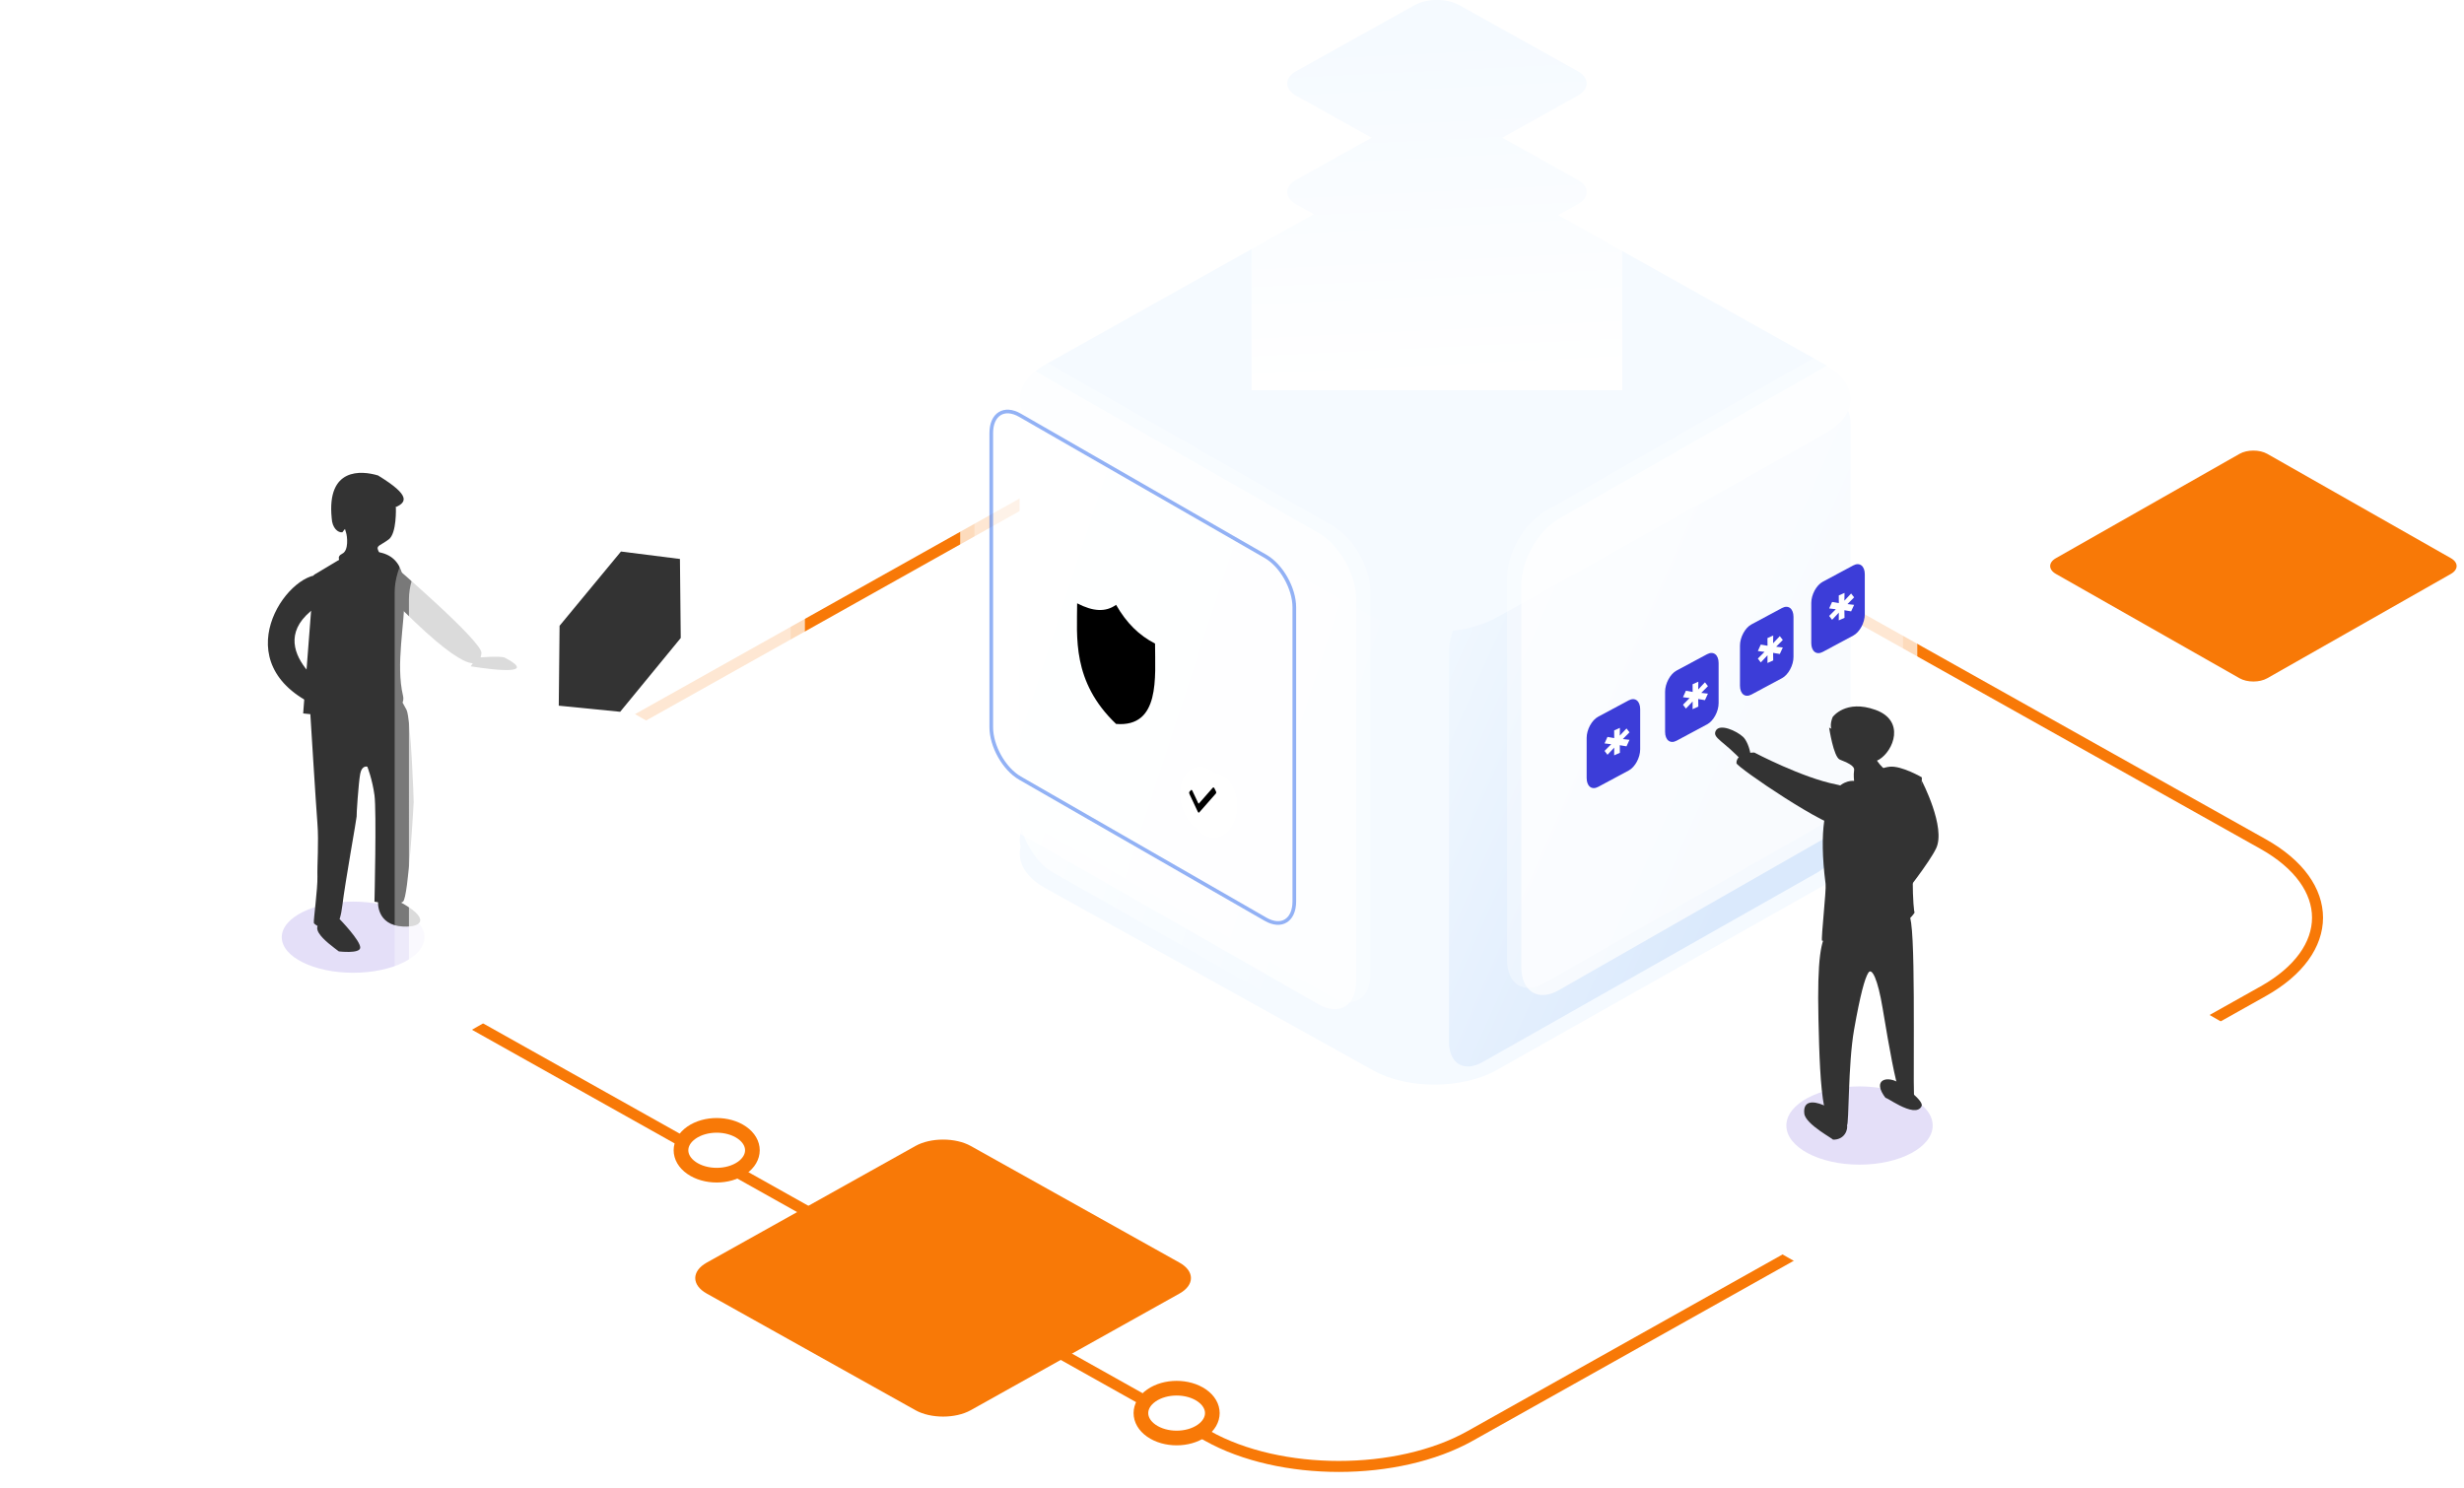 <svg xmlns="http://www.w3.org/2000/svg" width="672" height="406">
    <defs>
        <filter id="a" width="222" height="163" x="0" y="165" filterUnits="userSpaceOnUse">
            <feOffset dy="35" in="SourceAlpha"/>
            <feGaussianBlur result="blurOut"/>
            <feFlood flood-color="#E4DFFC" result="floodOut"/>
            <feComposite in="floodOut" in2="blurOut" operator="atop"/>
            <feComponentTransfer>
                <feFuncA slope=".59" type="linear"/>
            </feComponentTransfer>
            <feMerge>
                <feMergeNode/>
                <feMergeNode in="SourceGraphic"/>
            </feMerge>
        </filter>
        <filter id="b">
            <feFlood flood-color="#F87907" flood-opacity="1" result="floodOut"/>
            <feComposite in="floodOut" in2="SourceGraphic" operator="atop" result="compOut"/>
            <feBlend in="compOut" in2="SourceGraphic"/>
        </filter>
        <filter id="c" width="223" height="163" x="411" y="237" filterUnits="userSpaceOnUse">
            <feOffset dy="35" in="SourceAlpha"/>
            <feGaussianBlur result="blurOut"/>
            <feFlood flood-color="#D6D0F5" result="floodOut"/>
            <feComposite in="floodOut" in2="blurOut" operator="atop"/>
            <feComponentTransfer>
                <feFuncA slope=".67" type="linear"/>
            </feComponentTransfer>
            <feMerge>
                <feMergeNode/>
                <feMergeNode in="SourceGraphic"/>
            </feMerge>
        </filter>
        <filter id="d">
            <feFlood flood-color="#F87907" flood-opacity="1" result="floodOut"/>
            <feComposite in="floodOut" in2="SourceGraphic" operator="atop" result="compOut"/>
            <feBlend in="compOut" in2="SourceGraphic"/>
        </filter>
        <filter id="e">
            <feFlood flood-color="#F87907" flood-opacity="1" result="floodOut"/>
            <feComposite in="floodOut" in2="SourceGraphic" operator="atop" result="compOut"/>
            <feBlend in="compOut" in2="SourceGraphic"/>
        </filter>
        <linearGradient id="f" x1="87.462%" x2="0%" y1="48.481%" y2="0%">
            <stop offset="0%" stop-color="#F5FAFF"/>
            <stop offset="51%" stop-color="#FAFDFF"/>
            <stop offset="100%" stop-color="#FFF"/>
        </linearGradient>
        <linearGradient id="g" x1="0%" x2="79.864%" y1="0%" y2="60.182%">
            <stop offset="0%" stop-color="#F6FBFF"/>
            <stop offset="51%" stop-color="#E8F2FE"/>
            <stop offset="100%" stop-color="#DAE9FC"/>
        </linearGradient>
        <filter id="h">
            <feFlood flood-color="#F87907" flood-opacity="1" result="floodOut"/>
            <feComposite in="floodOut" in2="SourceGraphic" operator="atop" result="compOut"/>
            <feBlend in="compOut" in2="SourceGraphic"/>
        </filter>
        <filter id="i" width="165" height="120" x="310" y="50" filterUnits="userSpaceOnUse">
            <feOffset dy="4" in="SourceAlpha"/>
            <feGaussianBlur result="blurOut" stdDeviation="5.657"/>
            <feFlood flood-color="#FFF" result="floodOut"/>
            <feComposite in="floodOut" in2="blurOut" operator="atop"/>
            <feComponentTransfer>
                <feFuncA slope=".52" type="linear"/>
            </feComponentTransfer>
            <feMerge>
                <feMergeNode/>
                <feMergeNode in="SourceGraphic"/>
            </feMerge>
        </filter>
        <filter id="j">
            <feFlood flood-color="#FFF" flood-opacity="1" result="floodOut"/>
            <feComposite in="floodOut" in2="SourceGraphic" operator="atop" result="compOut"/>
            <feBlend in="compOut" in2="SourceGraphic"/>
        </filter>
        <filter id="k">
            <feFlood flood-color="#4C48F0" flood-opacity="1" result="floodOut"/>
            <feComposite in="floodOut" in2="SourceGraphic" operator="atop" result="compOut"/>
            <feBlend in="compOut" in2="SourceGraphic"/>
        </filter>
        <filter id="l">
            <feFlood flood-color="#7674FA" flood-opacity="1" result="floodOut"/>
            <feComposite in="floodOut" in2="SourceGraphic" operator="atop" result="compOut"/>
            <feBlend in="compOut" in2="SourceGraphic"/>
        </filter>
        <filter id="m">
            <feFlood flood-color="#A2A1FF" flood-opacity="1" result="floodOut"/>
            <feComposite in="floodOut" in2="SourceGraphic" operator="atop" result="compOut"/>
            <feBlend in="compOut" in2="SourceGraphic"/>
        </filter>
        <linearGradient id="n" x1="5.234%" x2="0%" y1="99.863%" y2="0%">
            <stop offset="0%" stop-color="#FFF"/>
            <stop offset="100%" stop-color="#FFF" stop-opacity="0"/>
        </linearGradient>
        <filter id="o">
            <feFlood flood-color="#ACCEF6" flood-opacity="1" result="floodOut"/>
            <feComposite in="floodOut" in2="SourceGraphic" operator="atop" result="compOut"/>
            <feBlend in="compOut" in2="SourceGraphic"/>
        </filter>
        <filter id="p">
            <feFlood flood-color="#F87907" flood-opacity="1" result="floodOut"/>
            <feComposite in="floodOut" in2="SourceGraphic" operator="atop" result="compOut"/>
            <feBlend in="compOut" in2="SourceGraphic"/>
        </filter>
        <filter id="q">
            <feFlood flood-color="#3F3CD8" flood-opacity="1" result="floodOut"/>
            <feComposite in="floodOut" in2="SourceGraphic" operator="atop" result="compOut"/>
            <feBlend in="compOut" in2="SourceGraphic"/>
        </filter>
        <filter id="r">
            <feFlood flood-color="#F87907" flood-opacity="1" result="floodOut"/>
            <feComposite in="floodOut" in2="SourceGraphic" operator="atop" result="compOut"/>
            <feBlend in="compOut" in2="SourceGraphic"/>
        </filter>
        <filter id="s">
            <feFlood flood-color="#F87907" flood-opacity="1" result="floodOut"/>
            <feComposite in="floodOut" in2="SourceGraphic" operator="atop" result="compOut"/>
            <feBlend in="compOut" in2="SourceGraphic"/>
        </filter>
        <filter id="t">
            <feFlood flood-color="#ACCEF6" flood-opacity="1" result="floodOut"/>
            <feComposite in="floodOut" in2="SourceGraphic" operator="atop" result="compOut"/>
            <feBlend in="compOut" in2="SourceGraphic"/>
        </filter>
        <filter id="u">
            <feFlood flood-color="#1B5CE9" flood-opacity=".71" result="floodOut"/>
            <feComposite in="floodOut" in2="SourceGraphic" operator="atop" result="compOut"/>
            <feBlend in="compOut" in2="SourceGraphic"/>
        </filter>
        <filter id="v">
            <feFlood flood-color="#F87907" flood-opacity="1" result="floodOut"/>
            <feComposite in="floodOut" in2="SourceGraphic" operator="atop" result="compOut"/>
            <feBlend in="compOut" in2="SourceGraphic"/>
        </filter>
        <filter id="w">
            <feFlood flood-color="#C1D0F4" flood-opacity="1" result="floodOut"/>
            <feComposite in="floodOut" in2="SourceGraphic" operator="atop" result="compOut"/>
            <feBlend in="compOut" in2="SourceGraphic"/>
        </filter>
        <filter id="x">
            <feFlood flood-color="#0093FF" flood-opacity="1" result="floodOut"/>
            <feComposite in="floodOut" in2="SourceGraphic" operator="atop" result="compOut"/>
            <feBlend in="compOut" in2="SourceGraphic"/>
        </filter>
        <filter id="y">
            <feFlood flood-color="#F8F8FE" flood-opacity="1" result="floodOut"/>
            <feComposite in="floodOut" in2="SourceGraphic" operator="atop" result="compOut"/>
            <feBlend in="compOut" in2="SourceGraphic"/>
        </filter>
        <filter id="z" width="111" height="87" x="559" y="125" filterUnits="userSpaceOnUse">
            <feOffset dy="23" in="SourceAlpha"/>
            <feGaussianBlur result="blurOut"/>
            <feFlood flood-color="#E4DFF8" result="floodOut"/>
            <feComposite in="floodOut" in2="blurOut" operator="atop"/>
            <feComponentTransfer>
                <feFuncA type="linear"/>
            </feComponentTransfer>
            <feMerge>
                <feMergeNode/>
                <feMergeNode in="SourceGraphic"/>
            </feMerge>
        </filter>
        <filter id="A">
            <feFlood flood-color="#413EE1" flood-opacity="1" result="floodOut"/>
            <feComposite in="floodOut" in2="SourceGraphic" operator="atop" result="compOut"/>
            <feBlend in="compOut" in2="SourceGraphic"/>
        </filter>
        <filter id="B">
            <feFlood flood-color="#F8F8FE" flood-opacity="1" result="floodOut"/>
            <feComposite in="floodOut" in2="SourceGraphic" operator="atop" result="compOut"/>
            <feBlend in="compOut" in2="SourceGraphic"/>
        </filter>
        <filter id="C">
            <feFlood flood-color="#7574EE" flood-opacity="1" result="floodOut"/>
            <feComposite in="floodOut" in2="SourceGraphic" operator="atop" result="compOut"/>
            <feBlend in="compOut" in2="SourceGraphic"/>
        </filter>
        <filter id="D">
            <feFlood flood-color="#333333" flood-opacity="1" result="floodOut"/>
            <feComposite in="floodOut" in2="SourceGraphic" operator="atop" result="compOut"/>
            <feBlend in="compOut" in2="SourceGraphic"/>
        </filter>
        <filter id="E">
            <feFlood flood-color="#ACD0FF" flood-opacity="1" result="floodOut"/>
            <feComposite in="floodOut" in2="SourceGraphic" operator="atop" result="compOut"/>
            <feBlend in="compOut" in2="SourceGraphic"/>
        </filter>
        <filter id="F">
            <feFlood flood-color="#F87907" flood-opacity="1" result="floodOut"/>
            <feComposite in="floodOut" in2="SourceGraphic" operator="atop" result="compOut"/>
            <feBlend in="compOut" in2="SourceGraphic"/>
        </filter>
        <filter id="G">
            <feFlood flood-color="#F87907" flood-opacity=".71" result="floodOut"/>
            <feComposite in="floodOut" in2="SourceGraphic" operator="atop" result="compOut"/>
            <feBlend in="compOut" in2="SourceGraphic"/>
        </filter>
        <filter id="H">
            <feFlood flood-color="#B4D8FF" flood-opacity="1" result="floodOut"/>
            <feComposite in="floodOut" in2="SourceGraphic" operator="atop" result="compOut"/>
            <feBlend in="compOut" in2="SourceGraphic"/>
        </filter>
        <filter id="I">
            <feFlood flood-color="#F8F8FE" flood-opacity="1" result="floodOut"/>
            <feComposite in="floodOut" in2="SourceGraphic" operator="atop" result="compOut"/>
            <feBlend in="compOut" in2="SourceGraphic"/>
        </filter>
        <filter id="J">
            <feFlood flood-color="#F87907" flood-opacity="1" result="floodOut"/>
            <feComposite in="floodOut" in2="SourceGraphic" operator="atop" result="compOut"/>
            <feBlend in="compOut" in2="SourceGraphic"/>
        </filter>
        <filter id="K">
            <feFlood flood-color="#7C84F0" flood-opacity="1" result="floodOut"/>
            <feComposite in="floodOut" in2="SourceGraphic" operator="atop" result="compOut"/>
            <feBlend in="compOut" in2="SourceGraphic"/>
        </filter>
        <filter id="L">
            <feFlood flood-color="#B4D8FF" flood-opacity="1" result="floodOut"/>
            <feComposite in="floodOut" in2="SourceGraphic" operator="atop" result="compOut"/>
            <feBlend in="compOut" in2="SourceGraphic"/>
        </filter>
        <filter id="M">
            <feFlood flood-color="#ACCFFD" flood-opacity="1" result="floodOut"/>
            <feComposite in="floodOut" in2="SourceGraphic" operator="atop" result="compOut"/>
            <feBlend in="compOut" in2="SourceGraphic"/>
        </filter>
        <filter id="N">
            <feFlood flood-color="#333333" flood-opacity="1" result="floodOut"/>
            <feComposite in="floodOut" in2="SourceGraphic" operator="atop" result="compOut"/>
            <feBlend in="compOut" in2="SourceGraphic"/>
        </filter>
        <filter id="O">
            <feFlood flood-color="#ACCEF6" flood-opacity="1" result="floodOut"/>
            <feComposite in="floodOut" in2="SourceGraphic" operator="atop" result="compOut"/>
            <feBlend in="compOut" in2="SourceGraphic"/>
        </filter>
        <filter id="P">
            <feFlood flood-color="#F87907" flood-opacity="1" result="floodOut"/>
            <feComposite in="floodOut" in2="SourceGraphic" operator="atop" result="compOut"/>
            <feBlend in="compOut" in2="SourceGraphic"/>
        </filter>
        <filter id="Q">
            <feFlood flood-color="#C7CBFF" flood-opacity="1" result="floodOut"/>
            <feComposite in="floodOut" in2="SourceGraphic" operator="atop" result="compOut"/>
            <feBlend in="compOut" in2="SourceGraphic"/>
        </filter>
        <filter id="R">
            <feFlood flood-color="#FFF" flood-opacity="1" result="floodOut"/>
            <feComposite in="floodOut" in2="SourceGraphic" operator="atop" result="compOut"/>
            <feBlend in="compOut" in2="SourceGraphic"/>
        </filter>
        <filter id="S">
            <feFlood flood-color="#F87907" flood-opacity="1" result="floodOut"/>
            <feComposite in="floodOut" in2="SourceGraphic" operator="atop" result="compOut"/>
            <feBlend in="compOut" in2="SourceGraphic"/>
        </filter>
    </defs>
    <path fill="#FFF" fill-rule="evenodd" d="M3.139 224.67l100.179-57.351c4.169-2.386 10.927-2.386 15.096 0l100.179 57.351c4.169 2.386 4.169 6.255 0 8.641l-100.179 57.351c-4.169 2.386-10.927 2.386-15.096 0L3.139 233.311c-4.169-2.386-4.169-6.255 0-8.641z" filter="url(#b)"/>
    <path fill="#FFF" fill-rule="evenodd" d="M414.452 296.364l100.18-57.35c4.168-2.386 10.927-2.386 15.095 0l100.18 57.35c4.168 2.387 4.168 6.255 0 8.642l-100.18 57.35c-4.168 2.387-10.927 2.387-15.095 0l-100.18-57.35c-4.168-2.387-4.168-6.255 0-8.642z" filter="url(#d)"/>
    <path fill="none" stroke="#F87907" stroke-width="3" d="M113.051 230.241l216.298-121.307c19.766-11.086 51.814-11.086 71.581 0l216.298 121.307c19.767 11.086 19.767 29.059 0 40.145L400.93 391.694c-19.767 11.085-51.815 11.085-71.581 0L113.051 270.386c-19.767-11.086-19.767-29.059 0-40.145z"/>
    <path fill="#F87907" fill-rule="evenodd" d="M264.753 312.595l56.927 31.817c4.167 2.329 4.167 6.104 0 8.433l-56.927 31.817c-4.167 2.329-10.923 2.329-15.09 0l-56.927-31.817c-4.167-2.329-4.167-6.104 0-8.433l56.927-31.817c4.167-2.329 10.923-2.329 15.09 0z"/>
    <path fill="#FFF" fill-rule="evenodd" stroke="#F87907" stroke-width="4" d="M327.785 380.654c3.803 2.653 3.803 6.953 0 9.606-3.803 2.652-9.97 2.652-13.773 0-3.803-2.653-3.803-6.953 0-9.606 3.803-2.653 9.97-2.653 13.773 0zM202.349 308.959c3.803 2.653 3.803 6.954 0 9.607-3.804 2.652-9.97 2.652-13.773 0-3.803-2.653-3.803-6.954 0-9.607 3.803-2.653 9.969-2.653 13.773 0z"/>
    <path fill="#F5FAFF" fill-rule="evenodd" d="M285.073 223.439l89.535-50.545c9.271-5.235 24.304-5.299 33.575-.144l89.535 49.78c9.271 5.155 9.271 13.577 0 18.811l-89.535 50.546c-9.271 5.234-24.304 5.298-33.575.144l-89.535-49.781c-9.271-5.154-9.271-13.577 0-18.811z" filter="url(#e)"/>
    <path fill="#F5FAFF" fill-rule="evenodd" d="M285.074 219.594l89.547-50.163c9.273-5.195 24.307-5.195 33.58 0l89.546 50.163c9.273 5.194 9.273 13.617 0 18.811l-89.546 50.163c-9.273 5.194-24.307 5.194-33.58 0l-89.547-50.163c-9.273-5.194-9.273-13.617 0-18.811z"/>
    <path fill="#F5FAFF" fill-rule="evenodd" d="M287.255 110.156l91.255 51.682c5.04 2.854 9.125 9.939 9.125 15.826v106.572c0 5.886-4.085 8.343-9.125 5.489l-91.255-51.682c-5.04-2.854-9.126-9.94-9.126-15.826V115.645c0-5.886 4.086-8.344 9.126-5.489z"/>
    <path fill="url(#f)" d="M287.255 110.156l91.255 51.682c5.04 2.854 9.125 9.939 9.125 15.826v106.572c0 5.886-4.085 8.343-9.125 5.489l-91.255-51.682c-5.04-2.854-9.126-9.94-9.126-15.826V115.645c0-5.886 4.086-8.344 9.126-5.489z"/>
    <path fill="#F5FAFF" fill-rule="evenodd" d="M495.567 110.156l-91.256 51.682c-5.039 2.854-9.125 9.939-9.125 15.826v106.572c0 5.886 4.086 8.343 9.125 5.489l91.256-51.682c5.039-2.854 9.125-9.94 9.125-15.826V115.645c0-5.886-4.086-8.344-9.125-5.489z"/>
    <path fill="url(#g)" d="M495.567 110.156l-91.256 51.682c-5.039 2.854-9.125 9.939-9.125 15.826v106.572c0 5.886 4.086 8.343 9.125 5.489l91.256-51.682c5.039-2.854 9.125-9.94 9.125-15.826V115.645c0-5.886-4.086-8.344-9.125-5.489z"/>
    <path fill="#F5FAFF" fill-rule="evenodd" d="M285.074 99.457l89.547-50.163c9.273-5.194 24.307-5.194 33.58 0l89.546 50.163c9.273 5.195 9.273 13.616 0 18.812l-89.546 50.163c-9.273 5.194-24.307 5.194-33.58 0l-89.547-50.163c-9.273-5.196-9.273-13.617 0-18.812z" filter="url(#h)"/>
    <path fill="#F5FAFF" fill-rule="evenodd" d="M344.433 101.308l39.964-22.21c4.138-2.3 10.848-2.3 14.986 0l39.964 22.21c4.139 2.299 4.139 6.028 0 8.328l-39.964 22.21c-4.138 2.299-10.848 2.299-14.986 0l-39.964-22.21c-4.138-2.3-4.138-6.029 0-8.328z" filter="url(#j)"/>
    <path fill="#F5FAFF" fill-rule="evenodd" d="M353.561 75.454l32.278-17.997c3.343-1.864 8.762-1.864 12.105 0l32.278 17.997c3.343 1.864 3.343 4.885 0 6.749l-32.278 17.998c-3.343 1.863-8.762 1.863-12.105 0l-32.278-17.998c-3.343-1.864-3.343-4.885 0-6.749z" filter="url(#k)"/>
    <path fill="#F5FAFF" fill-rule="evenodd" d="M353.561 49.014l32.278-17.998c3.343-1.864 8.762-1.864 12.105 0l32.278 17.998c3.343 1.863 3.343 4.885 0 6.748L397.944 73.76c-3.343 1.864-8.762 1.864-12.105 0l-32.278-17.998c-3.343-1.863-3.343-4.885 0-6.748z" filter="url(#l)"/>
    <path fill="#F5FAFF" fill-rule="evenodd" d="M353.561 19.384l32.278-17.997c3.343-1.864 8.762-1.864 12.105 0l32.278 17.997c3.343 1.864 3.343 4.885 0 6.749l-32.278 17.998c-3.343 1.864-8.762 1.864-12.105 0l-32.278-17.998c-3.343-1.864-3.343-4.885 0-6.749z" filter="url(#m)"/>
    <path fill="#FFF" fill-opacity=".051" fill-rule="evenodd" d="M341.312 12.469h101.125v93.968H341.312V12.469z" opacity=".231"/>
    <path fill="url(#n)" d="M341.312 12.469h101.125v93.968H341.312V12.469z"/>
    <path fill="#FFF" fill-rule="evenodd" d="M421.259 139.579l87.51-50.01c5.656-3.233 10.24-.394 10.24 6.339v104.186c0 6.734-4.584 14.812-10.24 18.045l-87.51 50.01c-5.656 3.232-10.241.394-10.241-6.339V157.624c0-6.734 4.585-14.813 10.241-18.045z" filter="url(#o)" opacity=".588"/>
    <path fill="#FFF" fill-rule="evenodd" d="M425.148 141.517l87.51-50.01c5.656-3.233 10.241-.394 10.241 6.339v104.186c0 6.734-4.585 14.812-10.241 18.044l-87.51 50.011c-5.655 3.232-10.24.394-10.24-6.34V159.561c0-6.733 4.585-14.812 10.24-18.044z" opacity=".729"/>
    <path fill="#3C3DD8" fill-rule="evenodd" d="M435.853 195.508l8.341-4.47c1.728-.926 3.128.159 3.128 2.424v10.935c0 2.264-1.4 4.851-3.128 5.776l-8.341 4.47c-1.728.926-3.129-.16-3.129-2.424v-10.935c0-2.264 1.401-4.851 3.129-5.776z" filter="url(#p)"/>
    <path fill="#FFF" fill-rule="evenodd" d="M444.41 199.758l-.817-1.049-1.835 1.95.033-2.113-1.568.695.017 2.092-1.836-.321-.8 1.767 1.818.225-1.818 1.823.8 1.055 1.836-1.95-.017 2.107 1.568-.696-.033-2.068 1.835.305.817-1.775-1.818-.208 1.818-1.839z"/>
    <path fill="#3C3DD8" fill-rule="evenodd" d="M457.245 182.912l8.341-4.469c1.728-.926 3.128.16 3.128 2.425v10.934c0 2.264-1.4 4.851-3.128 5.776l-8.341 4.47c-1.728.926-3.128-.16-3.128-2.424v-10.935c0-2.264 1.4-4.851 3.128-5.777z" filter="url(#q)"/>
    <path fill="#FFF" fill-rule="evenodd" d="M465.803 187.163l-.818-1.048-1.835 1.949.033-2.114-1.568.697.017 2.092-1.835-.321-.801 1.766 1.818.225-1.818 1.823.801 1.055 1.835-1.95-.017 2.107 1.568-.696-.033-2.068 1.835.305.818-1.775-1.819-.208 1.819-1.839z"/>
    <path fill="#3C3DD8" fill-rule="evenodd" d="M477.665 170.318l8.341-4.47c1.728-.926 3.128.16 3.128 2.425v10.934c0 2.264-1.4 4.851-3.128 5.776l-8.341 4.47c-1.728.926-3.128-.16-3.128-2.424v-10.935c0-2.264 1.4-4.85 3.128-5.776z" filter="url(#r)"/>
    <path fill="#FFF" fill-rule="evenodd" d="M486.222 174.568l-.817-1.049-1.835 1.951.033-2.115-1.568.696.017 2.093-1.836-.322-.8 1.767 1.818.225-1.818 1.823.8 1.055 1.836-1.95-.017 2.107 1.568-.696-.033-2.068 1.835.304.817-1.773-1.818-.209 1.818-1.839z"/>
    <path fill="#3C3DD8" fill-rule="evenodd" d="M497.112 158.692l8.341-4.47c1.728-.926 3.128.16 3.128 2.424v10.934c0 2.265-1.4 4.852-3.128 5.777l-8.341 4.47c-1.728.925-3.128-.16-3.128-2.424v-10.934c0-2.266 1.4-4.851 3.128-5.777z" filter="url(#s)"/>
    <path fill="#FFF" fill-rule="evenodd" d="M505.67 162.942l-.818-1.049-1.835 1.951.034-2.115-1.569.696.017 2.093-1.835-.322-.801 1.766 1.819.226-1.819 1.823.801 1.055 1.835-1.95-.017 2.107 1.569-.696-.034-2.068 1.835.304.818-1.773-1.818-.209 1.818-1.839z"/>
    <path fill="#FFF" fill-rule="evenodd" d="M363.507 143.455l-87.51-50.011c-5.656-3.232-10.24-.394-10.24 6.34V203.97c0 6.733 4.584 14.812 10.24 18.044l87.51 50.01c5.656 3.233 10.241.394 10.241-6.339V161.499c0-6.734-4.585-14.813-10.241-18.044z" filter="url(#t)" opacity=".588"/>
    <path fill="#FFF" fill-rule="evenodd" d="M359.618 145.392l-87.51-50.01c-5.656-3.232-10.241-.394-10.241 6.339v104.186c0 6.734 4.585 14.813 10.241 18.044l87.51 50.011c5.655 3.232 10.24.394 10.24-6.34V163.436c0-6.733-4.585-14.812-10.24-18.044z" opacity=".729"/>
    <path fill="#FFF" fill-rule="evenodd" d="M352.937 151.771l-66.974-38.498c-4.329-2.488-7.838-.303-7.838 4.88v80.202c0 5.184 3.509 11.402 7.838 13.891l66.974 38.497c4.329 2.489 7.838.304 7.838-4.88v-80.202c0-5.183-3.509-11.402-7.838-13.89z" filter="url(#u)" opacity=".471"/>
    <path fill="#FFF" fill-rule="evenodd" stroke="#1B5CE9" d="M345.158 151.771l-66.974-38.498c-4.329-2.488-7.838-.303-7.838 4.88v80.202c0 5.184 3.509 11.402 7.838 13.891l66.974 38.497c4.329 2.489 7.837.304 7.837-4.88v-80.202c0-5.183-3.508-11.402-7.837-13.89z" opacity=".471"/>
    <path fill-rule="evenodd" d="M304.388 197.473c-12.117-11.554-10.623-23.81-10.623-32.905 4.401 2.275 7.772 2.434 10.624.416 2.851 4.965 6.223 8.292 10.624 10.567 0 9.095 1.494 22.895-10.625 21.922z" filter="url(#v)"/>
    <path fill="#FFF" fill-rule="evenodd" d="M330.468 210.849c3.613-.25 6.732 3.501 6.966 8.376.234 4.877-2.506 9.032-6.119 9.281-3.613.25-6.732-3.501-6.966-8.377-.234-4.876 2.505-9.03 6.119-9.28z" filter="url(#w)"/>
    <path fill="#FFF" fill-rule="evenodd" d="M328.015 209.236c3.613.637 6.732 5.153 6.966 10.086.234 4.933-2.505 8.416-6.119 7.778-3.613-.636-6.732-5.153-6.966-10.086-.234-4.933 2.505-8.415 6.119-7.778z"/>
    <path fill-rule="evenodd" d="M324.403 216.571a.86.86 0 0 1-.085-.345c0-.087.028-.205.085-.267l.397-.428c.113-.123.283-.044.397.183l.028.057 1.56 3.3c.057.113.142.153.198.091l3.8-4.321.028.013c.114-.123.284-.045.397.183l.397.795c.114.228.114.49 0 .613l-4.537 5.162c-.056.061-.113.078-.198.039s-.142-.109-.199-.223l-2.211-4.694-.057-.158z" filter="url(#x)"/>
    <path fill="#FFF" fill-rule="evenodd" d="M414.452 292.489l100.18-57.35c4.168-2.387 10.927-2.387 15.095 0l100.18 57.35c4.168 2.386 4.168 6.255 0 8.642l-100.18 57.35c-4.168 2.386-10.927 2.386-15.095 0l-100.18-57.35c-4.168-2.387-4.168-6.256 0-8.642z" filter="url(#y)"/>
    <path fill="#FFF" fill-rule="evenodd" d="M560.699 155.163l50.09-28.463c2.084-1.184 5.463-1.184 7.547 0l50.09 28.463c2.084 1.185 2.084 3.105 0 4.289l-50.09 28.463c-2.084 1.184-5.463 1.184-7.547 0l-50.09-28.463c-2.084-1.184-2.084-3.104 0-4.289z" filter="url(#A)"/>
    <path fill="#F87907" fill-rule="evenodd" d="M560.699 152.257l50.09-28.463c2.084-1.184 5.463-1.184 7.547 0l50.09 28.463c2.084 1.184 2.084 3.104 0 4.289l-50.09 28.463c-2.084 1.184-5.463 1.184-7.547 0l-50.09-28.463c-2.084-1.185-2.084-3.105 0-4.289z" filter="url(#B)"/>
    <path fill="#E4DFF8" fill-rule="evenodd" d="M507.141 296.344c11.019 0 19.953 4.778 19.953 10.672 0 5.894-8.934 10.672-19.953 10.672-11.02 0-19.953-4.778-19.953-10.672 0-5.894 8.933-10.672 19.953-10.672z"/>
    <path fill="#333333" fill-rule="evenodd" d="M492.081 303.744c.33 3.029 8.406 7.141 7.757 7.123 3.334.093 4.209-2.858 3.879-4.07-.888-3.265-12.389-9.982-11.636-3.053zm22.302-4.07c-1.16-1.471 7.909 5.833 9.696 2.035.665-1.414-4.999-5.521-5.818-6.105-3.333-2.377-8.094-1.281-3.878 4.07z"/>
    <path fill="#333333" fill-rule="evenodd" d="M495.941 277.926c.433 19.747 1.137 34.363 7.779 29.065.575-.458.27-16.68 1.944-26.159 1.675-9.479 2.916-14.008 3.89-15.501.974-1.494 2.573 1.772 3.889 9.688 4.017 24.148 5.326 28.548 8.752 26.159-.692.483.372-39.75-.973-49.411-.396-2.85-.972-3.875-.972-3.875s-12.511.746-13.613 1.937c-6.543 7.071-11.421-4.926-10.696 28.097z" filter="url(#C)"/>
    <path fill="#333333" fill-rule="evenodd" d="M524.139 213.013s6.636 12.67 3.89 18.408c-1.838 3.842-8.751 12.595-8.751 12.595" filter="url(#D)"/>
    <path fill="#333333" fill-rule="evenodd" d="M475.397 207.849c-5.223-5.772-8.535-6.533-7.448-8.541 1.086-2.008 5.624.015 7.448 1.708 1.823 1.693 3.556 8.724 0 6.833z" filter="url(#E)"/>
    <path fill="#333333" fill-rule="evenodd" d="M505.664 213.013s6.442-3.565 9.724-3.875c3.282-.311 8.751 2.906 8.751 2.906s-.155 12.501-.972 14.533c-2.36 5.87-1.35 22.968-.972 22.284-1.64 2.973-8.034 5.862-9.724 6.781-7.685 4.183-15.652.662-15.558.969-.276-.899 1.199-13.728.972-15.501-3.815-29.911 7.779-28.097 7.779-28.097z" filter="url(#F)"/>
    <path fill="#333333" fill-rule="evenodd" d="M502.747 225.608c3.212-.837 6.791-9.925-1.944-11.626-9.235-1.798-22.365-8.719-22.365-8.719s-4.928-.048-4.862 2.906c.023 1.043 25.484 18.4 29.171 17.439z" filter="url(#G)"/>
    <path fill="#333333" fill-rule="evenodd" d="M498.858 198.48s1.178 8.008 2.917 8.72c1.739.713 4.101 1.608 3.889 2.907-.211 1.299 0 2.906 0 2.906s.185 1.08 2.917 1.938c2.733.858 3.781.258 4.862-.969 1.082-1.226 1.945-2.906 1.945-2.906s-3.982-3.128-3.889-4.844c.092-1.718-12.641-7.752-12.641-7.752z" filter="url(#H)"/>
    <path fill="#333333" fill-rule="evenodd" d="M499.83 195.574s-1.161 2.572 0 3.876c1.161 1.304 5.536 3.743 6.807 3.875 1.572.163 2.752 5.753 5.834 3.875 4.011-2.444 7.179-10.624-.972-13.563-8.152-2.94-11.669 1.937-11.669 1.937z"/>
    <path fill="#FFF" fill-rule="evenodd" d="M3.139 220.794l100.179-57.35c4.169-2.386 10.927-2.386 15.096 0l100.179 57.35c4.169 2.387 4.169 6.256 0 8.642l-100.179 57.35c-4.169 2.387-10.927 2.387-15.096 0L3.139 229.436c-4.169-2.386-4.169-6.255 0-8.642z" filter="url(#I)"/>
    <path fill="#E4DFF8" fill-rule="evenodd" d="M96.313 245.937c10.752 0 19.468 4.345 19.468 9.704 0 5.359-8.716 9.703-19.468 9.703-10.753 0-19.469-4.344-19.469-9.703 0-5.359 8.716-9.704 19.469-9.704z"/>
    <path fill="#333333" fill-rule="evenodd" d="M137.661 179.398c-1.106-.578-7.731 0-7.731 0l-1.546 2.355s20.397 3.457 9.277-2.355zM92.406 259.517s5.681.694 5.834-.968c.175-1.888-5.612-7.842-5.612-7.842-12.1.437-2.985 6.667-.222 8.81zm10.696-13.563s-.521 6.402 6.807 6.782c5.36.278 7.477-2.284-.972-6.782-1.32-.703-5.835 0-5.835 0z"/>
    <path fill="#333333" fill-rule="evenodd" d="M106.992 153.914s24.618 21.126 24.309 24.221c-.344 3.446-2.499 7.062-21.392-11.626-11.812-11.684-2.917-12.595-2.917-12.595z"/>
    <path fill="#333333" fill-rule="evenodd" d="M85.599 156.821l9.724-5.814c24.668-4.92 10.532 21.555 14.586 38.754 1.969 8.353-27.227 4.844-27.227 4.844l2.917-37.784z" filter="url(#J)"/>
    <path fill="#333333" fill-rule="evenodd" d="M84.627 194.605s1.545 25.048 1.945 30.034c.4 4.987-.093 11.38 0 14.533.092 3.153-1.128 12.002-.973 12.595.156.593 4.273 2.682 4.862 1.938.59-.745 2.2-.735 2.917-6.782.718-6.047 3.982-24.158 3.89-24.221-.092-.064.507-9.176.972-11.626.466-2.45 1.945-1.938 1.945-1.938s1.352 3.408 1.945 7.75c.593 4.344 0 29.066 0 29.066s6.259 1.157 7.779 0c1.519-1.157 2.881-26.594 2.917-27.127.036-.534-.788-22.881-1.945-25.19-1.157-2.31-2.917-4.845-2.917-4.845l-23.337 5.813" filter="url(#K)"/>
    <path fill="#333333" fill-rule="evenodd" d="M107.964 138.412s.293 7.051-1.945 8.72c-2.237 1.669-3.446 1.667-2.917 2.907.53 1.239 1.463 3.047.973 3.875-.49.828-2.588 2.111-4.862 1.937-2.274-.172-5.028-1.066-5.835-1.937-.806-.871-1.748-2.034 0-2.907 1.749-.872 1.349-4.743.973-5.813-.376-1.069-1.847-6.868 0-7.75 1.847-.883 8.751-.969 8.751-.969l4.862 1.937z" filter="url(#L)"/>
    <path fill="#333333" fill-rule="evenodd" d="M93.378 145.194c5.238-7.912 28.027-4.302 9.724-15.501-4.542-1.366-14.019-2.201-12.641 11.626.119 2.686 1.689 4.038 2.917 3.875z"/>
    <path fill="#333333" fill-rule="evenodd" d="M90.461 189.761s5.921 7.624 4.862 9.689c-2.067 4.03-7.779-5.813-7.779-5.813s-1.67-2.77-.972-3.876c.698-1.105 3.889 0 3.889 0z" filter="url(#M)"/>
    <path fill="#333333" fill-rule="evenodd" d="M89.489 163.603c-21.174 11.201.972 25.189.972 25.189s-1.931 4.753-3.889 3.876c-25.828-11.575-8.369-36.692.972-35.847 0 0 7.546 3.818 1.945 6.782z" filter="url(#N)"/>
    <path fill="#FFF" fill-rule="evenodd" d="M117.879 143.455l87.51-50.011c5.655-3.232 10.24-.394 10.24 6.34V203.97c0 6.733-4.585 14.812-10.24 18.044l-87.51 50.01c-5.656 3.233-10.241.394-10.241-6.339V161.499c0-6.734 4.585-14.813 10.241-18.044z" filter="url(#O)" opacity=".588"/>
    <path fill="#FFF" fill-rule="evenodd" d="M121.768 145.392l87.51-50.01c5.656-3.232 10.241-.394 10.241 6.339v104.186c0 6.734-4.585 14.813-10.241 18.044l-87.51 50.011c-5.655 3.232-10.24.394-10.24-6.34V163.436c0-6.733 4.585-14.812 10.24-18.044z" opacity=".729"/>
    <path fill="#333333" fill-rule="evenodd" d="M152.61 170.695l16.744-20.254 16.084 2.032.22 21.553-16.524 20.133-16.745-1.67.221-21.794z" filter="url(#P)"/>
    <path fill="#333333" fill-rule="evenodd" d="M160.762 171.777v7.308s-.292 2.848 2.644 3.342a182.88 182.88 0 0 1 5.508 1.017l6.389-7.782s1.548-1.644 1.763-4.745c.215-3.101 0-8.316 0-8.316l-7.932 2.325-8.372 6.851z" filter="url(#Q)"/>
    <path fill="#333333" fill-rule="evenodd" d="M160.762 171.525l8.152 1.334 8.152-10.258-7.932-1.203-8.593 9.995" filter="url(#R)"/>
</svg>
